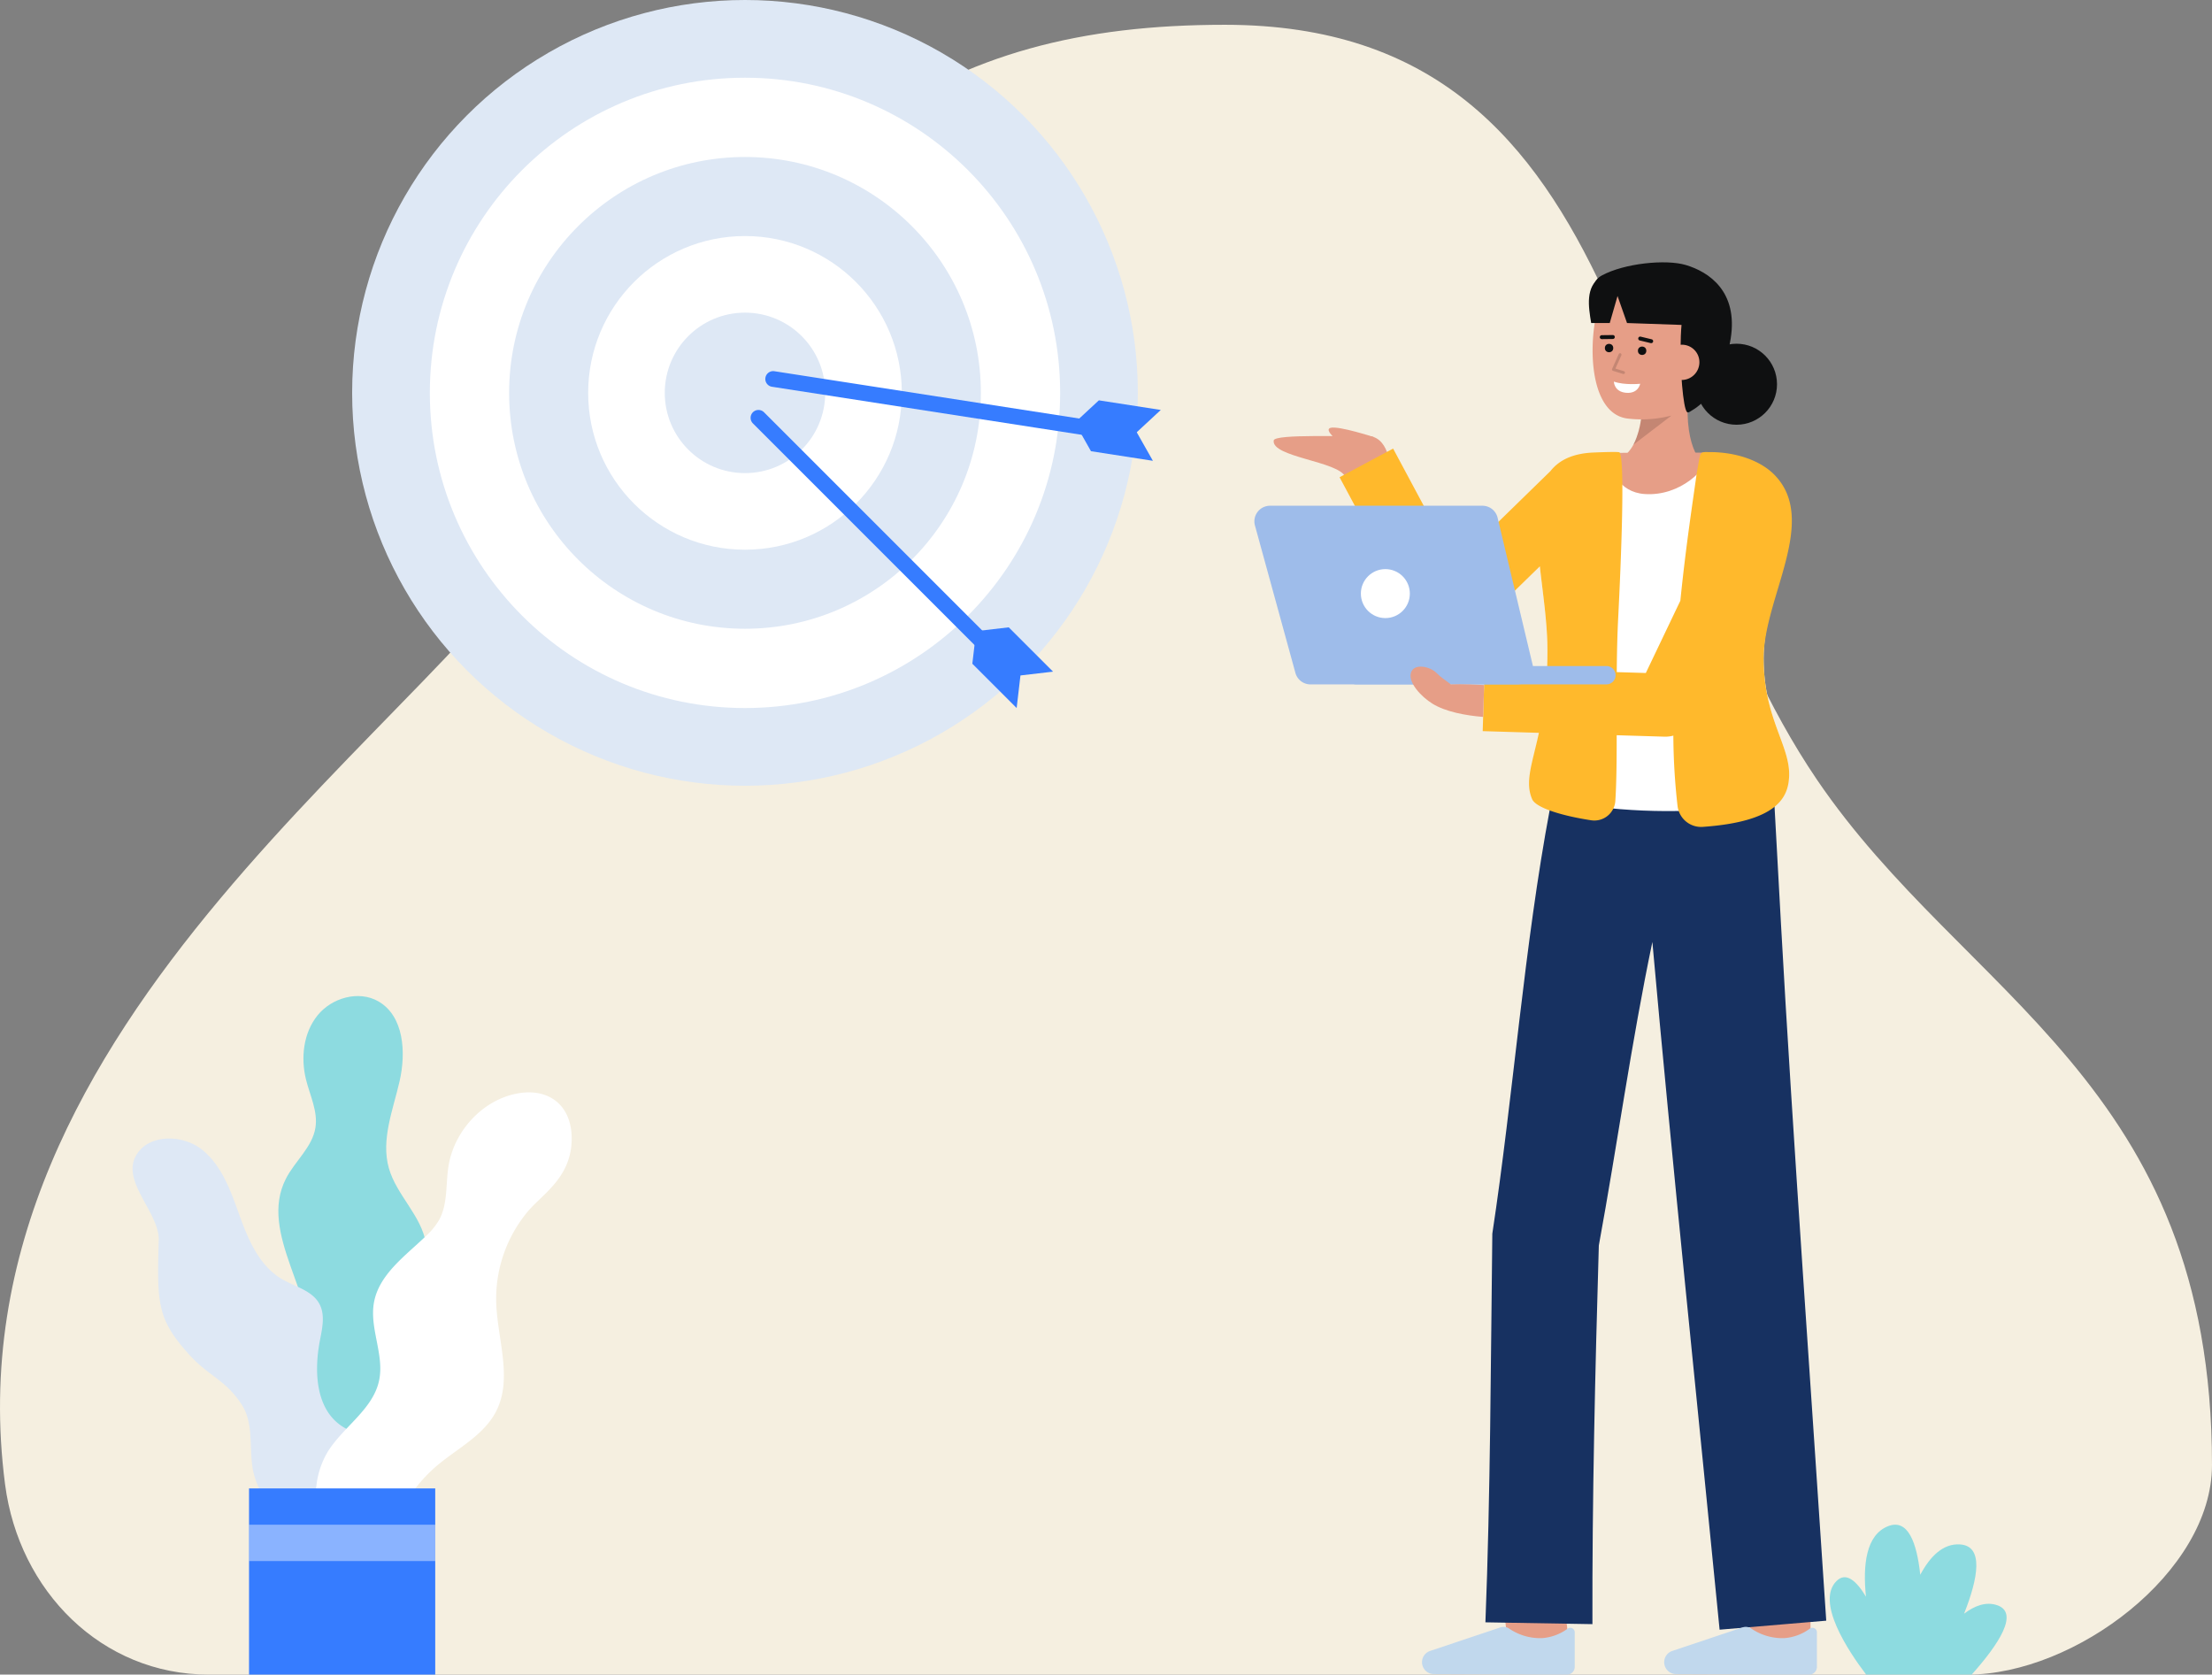 <svg id="Layer_1" data-name="Layer 1" xmlns="http://www.w3.org/2000/svg" viewBox="0 0 764.805 578.977">
<rect x="0" y="0" width="764.805" height="578.977" fill="#808080" stroke="none"/>
<!-- nuage bg -->
  <path d="M72.2,578.977c-37.095,0-65.632-28.923-70.438-65.706-21.127-161.708,154.333-265.3,194.694-338.682C265.732,48.626,324.48,8.569,423.491,8.569,569,8.569,559.68,168.6,628.2,269.544c51.051,75.213,136.6,104.589,136.6,236.975,0,37.091-47.431,72.458-84.522,72.458Z" fill="#F5EFE0"></path>
  <path d="M681.71,578.977H645.237c-6.339-8.339-17.455-25.16-10.271-32.344,3.268-3.261,6.86-.159,10.2,5.4-1.147-10.9,0-21.311,7.585-24.353,6.9-2.762,9.991,5.585,11.184,16.784,3.4-6.37,7.871-10.852,13.7-10.5,8.347.5,6.332,11.63,1.449,23.953,3.705-2.815,7.577-4.2,11.35-2.966C698.343,557.545,690.962,568.631,681.71,578.977Z" fill="#8ddbe0"></path>
  <g>
    <path d="M605.015,570.668l21-.068s-.07-21.685-.07-23.605h-21C604.945,548.921,605.015,570.668,605.015,570.668Z" fill="#e69e87"></path>
    <g>
      <path d="M521.34,568.158l20.853-2.48c-.939-7.893-2-17.374-2.072-18.928,0,.1,0,.181,0,.245h-21C519.126,547.624,519.126,549.54,521.34,568.158Z" fill="#e69e87"></path>
      <path d="M550.587,561.527l-37-.63c1.738-44.032,1.844-90.219,2.386-134.357C523.2,378.966,527,326.724,535.913,279.491l.268.079.781-5.33,76.077-4.7s2.04,37.277,2.727,49.7c3.944,71.395,11.143,171.95,15.662,241.088l-36.869,3.115c-6.643-67.786-16.923-166.556-23.246-237.767-7.261,34.67-12.2,70.568-18.514,104.94C551.536,473.649,550.469,518.629,550.587,561.527Z" fill="#173161"></path>
      <path d="M579.487,578.791a4.108,4.108,0,0,1-4.076-4.428h0a4.108,4.108,0,0,1,2.658-3.529l24.443-8.186a3.457,3.457,0,0,1,2.872.319,19.112,19.112,0,0,0,11.468,3.4,17.031,17.031,0,0,0,8.82-3.222,1.547,1.547,0,0,1,2.528,1.2V576.3a2.678,2.678,0,0,1-2.689,2.678Z" fill="#c1d8ed"></path>
      <path d="M495.753,578.791a4.108,4.108,0,0,1-4.076-4.428h0a4.107,4.107,0,0,1,2.659-3.529l24.442-8.186a3.457,3.457,0,0,1,2.872.319,19.114,19.114,0,0,0,11.468,3.4,17.035,17.035,0,0,0,8.821-3.222,1.546,1.546,0,0,1,2.527,1.2V576.3a2.678,2.678,0,0,1-2.689,2.678Z" fill="#c1d8ed"></path>
    </g>
    <g>
      <g>
        <path d="M589.727,160.962s-7.733-4.1-6.006-25.156l-15.976-2.963s1.795,18.879-6.288,24.873Z" fill="#e69e87"></path>
        <g opacity="0.15">
          <path d="M564.731,153.769,578,143.615l-10.424-.108A28.756,28.756,0,0,1,564.731,153.769Z"></path>
        </g>
        <path d="M592.786,127.641c-1.106,6.388-4.592,12.438-10.228,14.5a40.51,40.51,0,0,1-19.357,2.615c-17.49-1.434-14.03-41.2-5.727-48.926S590.147,93,593.112,105.919C594.645,112.6,593.839,121.56,592.786,127.641Z" fill="#e69e87"></path>
        <g>
          <circle cx="567.767" cy="121.271" r="1.449" fill="#0f1011"></circle>
          <circle cx="556.336" cy="120.334" r="1.449" fill="#0f1011"></circle>
          <path d="M553.825,117.246h.009l3.839-.049a.681.681,0,0,0-.018-1.361l-3.839.048a.681.681,0,0,0,.009,1.362Z" fill="#0f1011"></path>
          <path d="M570.9,118.646a.681.681,0,0,0,.158-1.344l-3.784-.91a.681.681,0,1,0-.319,1.324l3.785.911A.728.728,0,0,0,570.9,118.646Z" fill="#0f1011"></path>
        </g>
        <path d="M582.784,141.379c.332,1.063.564,1.526,1.521.957,3.756-2.232,11.209-7.088,14.089-25.282,2.581-16.3-7.476-23.026-15.5-25.425-6.913-2.068-21.306-.607-29.073,3.616-5.761,3.133-1.546,11.535-1.546,11.535,2.884.133,2.252-7.522,9.056-7.522,5.26,0,9.893,7.783,14.818,7.99,4.508.19,5.434,2.938,5.274,4.7C580.457,122.63,581.61,137.624,582.784,141.379Z" fill="#0f1011"></path>
        <path d="M575.3,124.817a6.143,6.143,0,0,0,12.244,1,6.04,6.04,0,0,0-5.62-6.624C577.551,119.054,575.582,121.436,575.3,124.817Z" fill="#e69e87"></path>
        <g opacity="0.15">
          <path d="M561.335,129.308a.5.5,0,0,0,.147-.978l-2.947-.905,2.062-4.59a.5.5,0,0,0-.913-.41l-2.293,5.106a.5.5,0,0,0,.309.684l3.488,1.071A.509.509,0,0,0,561.335,129.308Z"></path>
        </g>
        <path d="M567.1,132.683s-5.349.564-9.1-.746c0,0,.03,3.523,4.262,3.87S567.1,132.683,567.1,132.683Z" fill="#fff"></path>
      </g>
      <path d="M553.346,95.786c-5.185,3.472-4.164,10.125-3.191,15.9h6.418l2.692-9.342,3.283,9.342,25.022.866-3.017-12.409" fill="#0f1011"></path>
      <circle cx="600.401" cy="132.843" r="14.006" fill="#0f1011"></circle>
    </g>
    <g>
      <g>
        <path d="M480.664,162.107s-.15-12.01-8.735-11.385c-5.416.394-31.151-.8-31.534,1.543-.948,5.8,22.592,7.218,24.728,12.623Z" fill="#e69e87"></path>
        <path d="M474.969,151.107s-11.949-3.9-14.886-3.2c-2.6.618,2.82,4.85,2.82,4.85Z" fill="#e69e87"></path>
      </g>
      <path d="M530.958,272.11c4.189,9.63,86.519,13.63,87.619-3.31.7-10.78-8.8-20.19-8.8-41.2s14.26-42.77-1.49-58.52c-4.57-4.57-7.39-12.59-17.01-12.6-.72,5.61-34.78,5.63-35.04.13-1.3.02-2.31.04-2.94.07-33.18,1.43-18.6,39.19-18.28,66.93C535.407,256.071,526.637,262.19,530.958,272.11Z" fill="#fff"></path>
      <path d="M556.237,156.61c.26,5.5,3.25,13.59,12.48,14.2,12.3.81,21.84-8.72,22.56-14.33h-.03C579.137,156.48,563.3,156.5,556.237,156.61Z" fill="#e69e87"></path>
      <path d="M613.357,164.007c-4.57-4.57-12.637-7.7-22.257-7.706-3.759,0-2.963-.559-4.462,7.368-1.171,8.559-3.723,24.875-5.65,44.021l-11.942,24.99L559,232.373c.054-6.4.187-12.742.491-18.676,1-19.68,2.449-55.282.439-57.292-.332-.332-8.513.032-9.058.055-7.17.314-11.857,2.669-14.832,6.447L503.079,195.06l-21.406-39.969-18.512,9.914,28,52.279a10.5,10.5,0,0,0,16.588,2.559L532.4,195.8c1.034,9.316,2.516,19.076,2.617,27.812.034,2.845-.015,5.511-.124,8.031l-21.58-.658-.664,21.794,19.432.592c-2.37,10.917-4.912,17.019-2.323,22.963,1.226,2.817,9.633,5.626,20.415,7.273a7.268,7.268,0,0,0,8.268-6.106q.045-.3.065-.606c.406-6.114.47-14.037.471-22.7l16.51.5c.111,0,.222.006.334.006a10.817,10.817,0,0,0,2.743-.369,224.137,224.137,0,0,0,1.454,24.35,8.218,8.218,0,0,0,8.734,7.2c25.952-1.825,29.394-10.343,29.825-17.076.7-10.78-8.8-20.19-8.8-41.2S629.107,179.757,613.357,164.007Z" fill="#ffb92c"></path>
      <g>
      <!-- laptop -->
        <g>
          <path d="M517.8,179l12.142,50.972a5.4,5.4,0,0,1-5.251,6.649H453.1a5.4,5.4,0,0,1-5.206-3.969l-13.991-50.971a5.4,5.4,0,0,1,5.206-6.828h73.432A5.4,5.4,0,0,1,517.8,179Z" fill="#9ebcea"></path>
          <path d="M555.422,236.616H468.9a3.172,3.172,0,0,1-3.172-3.172h0a3.172,3.172,0,0,1,3.172-3.172h86.519a3.172,3.172,0,0,1,3.172,3.172h0A3.172,3.172,0,0,1,555.422,236.616Z" fill="#9ebcea"></path>
        </g>
        <circle cx="478.991" cy="205.229" r="8.466" fill="#fff"></circle>
      </g>
      <path d="M495.3,243.306c4.49,2.77,11.44,4.08,17.5,4.56l.341-11.04c-2.851-.08-7.231-.38-11.52-.21-1.939-1.58-3.055-2.05-5.045-4.04-2.118-2.118-7.676-3.39-8.726,0S491.355,240.871,495.3,243.306Z" fill="#e69e87"></path>
    </g>
  </g>
  <g>
  <!-- plant -->
    <g>
      <path d="M116.957,527.015c-7.512-2.156-13.167-8.877-15.413-16.362s-1.455-15.607.74-23.107c1.79-6.121,4.5-12.038,5.173-18.38,2.227-21.118-18.257-42.695-8.618-61.617,3.117-6.118,9.149-10.9,10.226-17.683.89-5.608-1.873-11.059-3.247-16.57-1.89-7.583-.932-16.188,3.988-22.261s14.218-8.726,21-4.837c8.867,5.086,9.636,17.644,7.357,27.609s-6.5,20.217-3.718,30.053c2.654,9.375,11.291,16.434,12.839,26.053,1.288,8-2.616,15.794-4.331,23.71-2.7,12.442.048,25.339.166,38.068S139.64,518.7,116.957,527.015Z" fill="#8ddbe0"></path>
      <path d="M105.365,528.224A26.426,26.426,0,0,1,87.493,508.4c-1.47-7.575.335-16.083-3.811-22.59C78.065,476.994,72.3,476,65.31,468.226c-10.753-11.951-11.131-17.244-10.422-39.378.3-9.36-12.624-19.923-8.072-28.916,4.01-7.924,16.2-7.964,23.113-2.389s9.949,14.513,12.961,22.867S89.7,437.6,97.335,442.139c4.579,2.719,10.574,3.976,13.1,8.663,2.032,3.766,1.008,8.363.191,12.563-2.053,10.56-1.539,23.44,7.323,29.539,4,2.751,9.234,3.7,12.52,7.27,3.25,3.531,3.774,8.762,3.554,13.555a60.356,60.356,0,0,1-7.423,26.292" fill="#dee8f5"></path>
      <path d="M116.051,535.577a29.163,29.163,0,0,1-2.641-33.8c5.425-8.595,15.535-14.515,17.658-24.455,1.891-8.853-3.353-18-1.783-26.917,1.707-9.695,10.663-16.057,17.778-22.861a24.812,24.812,0,0,0,4.724-5.7c3.129-5.632,2.257-12.54,3.319-18.895,2.034-12.169,12.061-22.963,24.234-24.974,10.676-1.765,18.323,4.368,18.323,15.663,0,13.381-10.023,19.115-15.137,25.173a47.046,47.046,0,0,0-10.965,31.351c.36,12.774,5.8,26.374-.011,37.756-4.265,8.352-13.373,12.805-20.53,18.866a52.184,52.184,0,0,0-18.174,37.208" fill="#fff"></path>
    </g>
    <!-- Target -->
    <rect x="86.104" y="514.598" width="64.379" height="64.379" fill="#367CFF"></rect>
    <g opacity="0.42">
      <rect x="86.104" y="527.151" width="64.379" height="12.566" fill="#fff"></rect>
    </g>
  </g>
  <g>
    <circle cx="257.584" cy="135.831" r="135.831" fill="#dee8f5"></circle>
    <circle cx="257.584" cy="135.831" r="108.964" fill="#fff"></circle>
    <circle cx="257.584" cy="135.831" r="81.552" fill="#dee8f5"></circle>
    <circle cx="257.584" cy="135.831" r="54.223" fill="#fff"></circle>
    <circle cx="257.584" cy="135.831" r="27.739" fill="#dee8f5"></circle>
    <g>
      <g>
        <polygon points="352.853 233.292 351.509 244.795 336.19 229.476 337.534 217.973 352.853 233.292" fill="#367CFF"></polygon>
        <polygon points="364.092 232.212 352.589 233.556 337.27 218.237 348.773 216.893 364.092 232.212" fill="#367CFF"></polygon>
      </g>
      <path d="M306.141,123.556h0a2.718,2.718,0,0,1,2.718,2.718V253.162a0,0,0,0,1,0,0h-5.436a0,0,0,0,1,0,0V126.275a2.718,2.718,0,0,1,2.718-2.718Z" transform="translate(-43.523 271.643) rotate(-45)" fill="#367CFF"></path>
    </g>
    <g>
      <g>
        <polygon points="392.911 149.24 398.617 159.319 377.209 155.998 371.503 145.919 392.911 149.24" fill="#367CFF"></polygon>
        <polygon points="401.345 141.734 392.853 149.61 371.445 146.288 379.937 138.412 401.345 141.734" fill="#367CFF"></polygon>
      </g>
      <path d="M328.681,75.746h0a2.718,2.718,0,0,1,2.718,2.718V205.351a0,0,0,0,1,0,0h-5.436a0,0,0,0,1,0,0V78.464a2.718,2.718,0,0,1,2.718-2.718Z" transform="translate(139.402 443.795) rotate(-81.181)" fill="#367CFF"></path>
    </g>
  </g>
</svg>